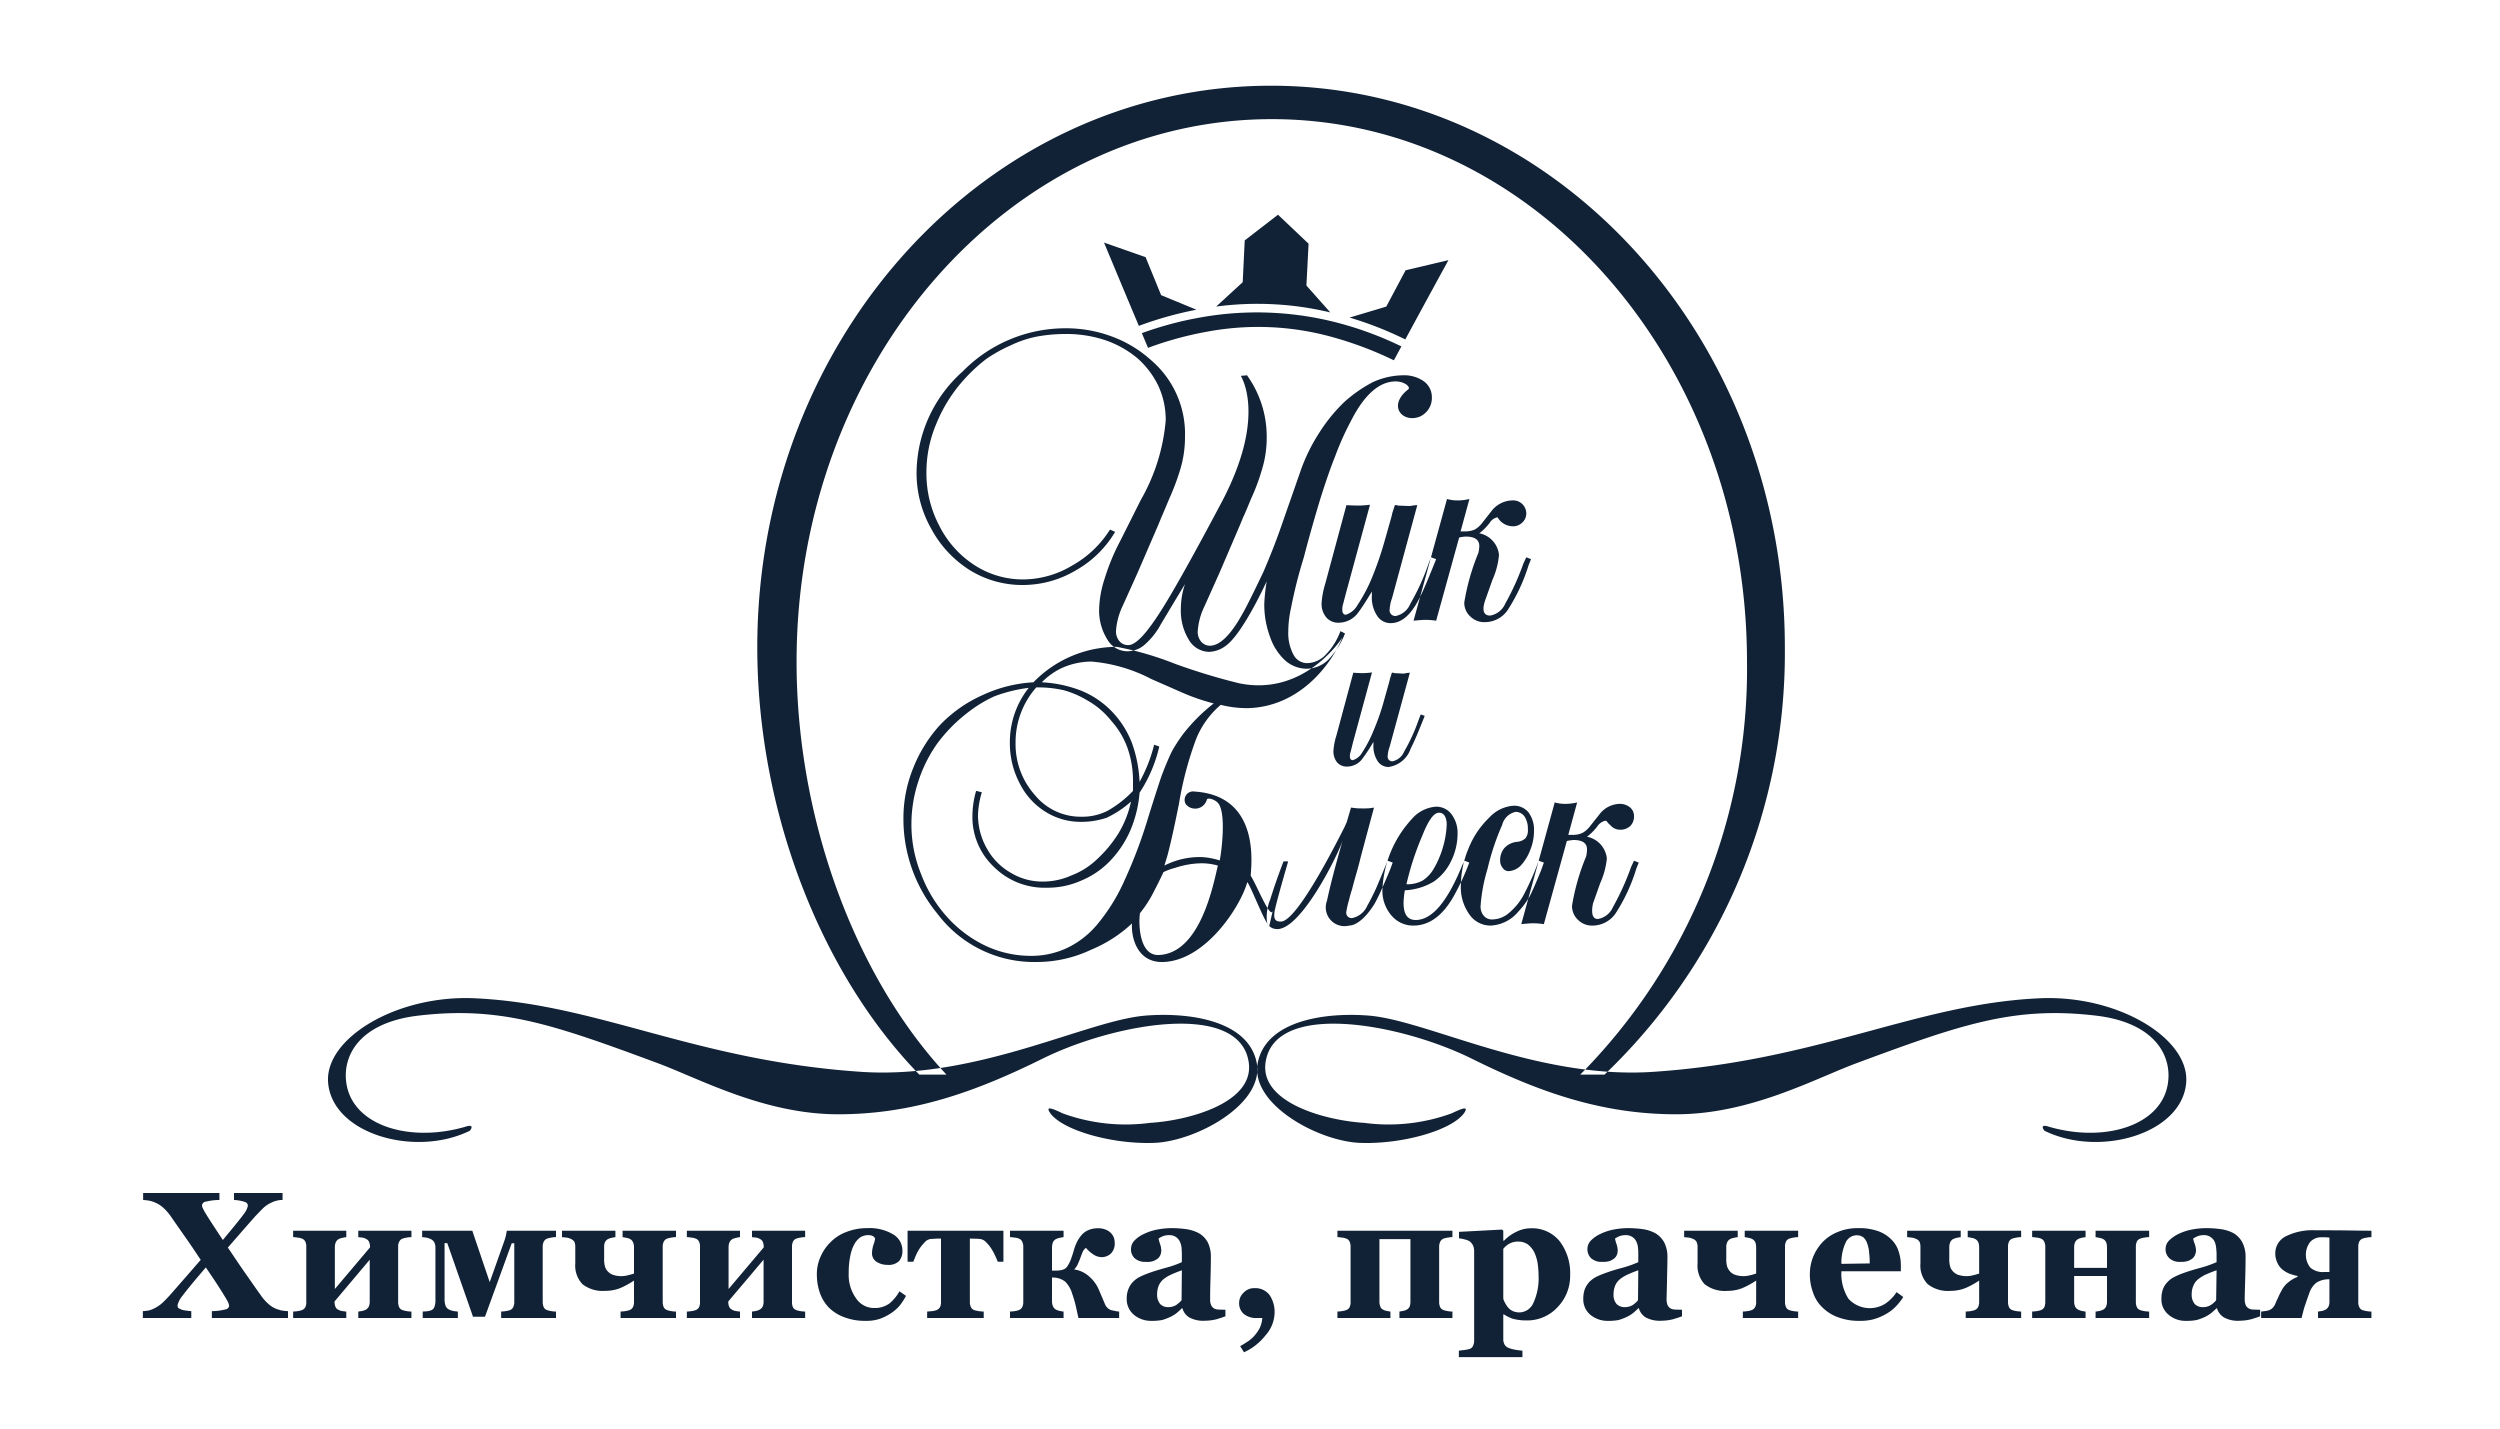 <svg id="brand6.svg" xmlns="http://www.w3.org/2000/svg" width="175" height="100" viewBox="0 0 175 100">
  <defs>
    <style>
      .cls-1 {
        fill: none;
      }

      .cls-2 {
        fill: #112236;
        fill-rule: evenodd;
      }
    </style>
  </defs>
  <rect id="Rectangle_2120_copy_3" data-name="Rectangle 2120 copy 3" class="cls-1" width="175" height="100"/>
  <path class="cls-2" d="M2094.16,1157.26h-5.33v-0.48a4.049,4.049,0,0,0,.99-0.13,0.291,0.291,0,0,0,.22-0.24,0.867,0.867,0,0,0-.08-0.26,4.367,4.367,0,0,0-.22-0.39c-0.15-.25-0.34-0.55-0.58-0.92s-0.49-.73-0.75-1.12c-0.86,1-1.4,1.66-1.64,1.99a1.617,1.617,0,0,0-.34.65,0.605,0.605,0,0,0,.02.15,0.266,0.266,0,0,0,.15.11,0.781,0.781,0,0,0,.3.1,4.684,4.684,0,0,0,.49.06v0.48H2084v-0.48a3.021,3.021,0,0,0,.42-0.05,1.629,1.629,0,0,0,.31-0.11,2.532,2.532,0,0,0,.64-0.42c0.18-.17.37-0.37,0.57-0.59,0.29-.33.61-0.7,0.97-1.11s0.74-.85,1.14-1.31c-0.38-.57-0.75-1.13-1.13-1.66-0.38-.55-0.7-1-0.96-1.38a3.551,3.551,0,0,0-.49-0.57,2,2,0,0,0-.61-0.4,1.9,1.9,0,0,0-.36-0.12,2.841,2.841,0,0,0-.48-0.06v-0.49h5.34V1149a3.749,3.749,0,0,0-.92.11,0.313,0.313,0,0,0-.3.25,0.487,0.487,0,0,0,.06.22,4.08,4.08,0,0,0,.23.42c0.1,0.16.25,0.4,0.46,0.72s0.44,0.68.71,1.08c0.77-.93,1.26-1.53,1.46-1.81a1.4,1.4,0,0,0,.29-0.58,0.275,0.275,0,0,0-.17-0.26,2.671,2.671,0,0,0-.8-0.15v-0.49h3.4V1149a1.383,1.383,0,0,0-.38.04,1.455,1.455,0,0,0-.35.12,2.092,2.092,0,0,0-.64.42c-0.17.17-.36,0.37-0.57,0.59q-0.45.51-.87,0.99t-1.02,1.17c0.5,0.74.92,1.37,1.28,1.88s0.68,0.98,1,1.42a3.028,3.028,0,0,0,.48.57,1.837,1.837,0,0,0,.6.41c0.1,0.04.22,0.07,0.34,0.11a2.977,2.977,0,0,0,.51.06v0.48Zm8.64,0h-3.72v-0.45c0.07-.01.16-0.02,0.26-0.04a0.938,0.938,0,0,0,.28-0.1,0.526,0.526,0,0,0,.2-0.22,0.867,0.867,0,0,0,.06-0.36v-2.91l-2.46,2.92v0.02a0.847,0.847,0,0,0,.06.35,0.372,0.372,0,0,0,.2.21,0.815,0.815,0,0,0,.25.09c0.11,0.02.2,0.03,0.31,0.04v0.45h-3.72v-0.45c0.1-.01.21-0.01,0.31-0.03a1.562,1.562,0,0,0,.27-0.06,0.455,0.455,0,0,0,.27-0.21,0.788,0.788,0,0,0,.07-0.37v-3.87a0.771,0.771,0,0,0-.07-0.36,0.429,0.429,0,0,0-.27-0.22,0.887,0.887,0,0,0-.3-0.06,1.265,1.265,0,0,0-.28-0.03v-0.45h3.72v0.45a2.325,2.325,0,0,0-.28.05,1.008,1.008,0,0,0-.26.09,0.488,0.488,0,0,0-.2.23,0.951,0.951,0,0,0-.06.35v2.91l2.46-2.91v-0.03a0.88,0.88,0,0,0-.06-0.35,0.451,0.451,0,0,0-.2-0.21,0.828,0.828,0,0,0-.29-0.1q-0.165-.015-0.27-0.03v-0.45h3.72v0.45a1.354,1.354,0,0,0-.31.03,1.675,1.675,0,0,0-.27.06,0.414,0.414,0,0,0-.26.2,0.713,0.713,0,0,0-.09.38v3.87a0.887,0.887,0,0,0,.08.38,0.409,0.409,0,0,0,.27.2,1.848,1.848,0,0,0,.26.06,2.175,2.175,0,0,0,.32.03v0.45Zm10.12,0h-3.84v-0.45c0.1-.01.2-0.01,0.3-0.03a1.7,1.7,0,0,0,.28-0.06,0.405,0.405,0,0,0,.26-0.21,0.81,0.81,0,0,0,.08-0.37v-4.11h-0.18l-1.87,5.14h-0.84l-1.8-5.15h-0.19v3.92a1.317,1.317,0,0,0,.08.49,0.488,0.488,0,0,0,.26.25,1.149,1.149,0,0,0,.28.09c0.1,0.02.21,0.03,0.31,0.04v0.45h-2.46v-0.45c0.1-.01.19-0.01,0.29-0.02a0.98,0.98,0,0,0,.27-0.06,0.382,0.382,0,0,0,.26-0.25,1.271,1.271,0,0,0,.07-0.49v-3.64a0.87,0.87,0,0,0-.08-0.39,0.582,0.582,0,0,0-.26-0.23,1.576,1.576,0,0,0-.31-0.1c-0.1-.01-0.2-0.02-0.28-0.03v-0.45h3.51l1.22,3.6,1-2.82a3.644,3.644,0,0,0,.14-0.47c0.03-.17.05-0.27,0.06-0.31h3.44v0.45a1.3,1.3,0,0,0-.31.03,1.675,1.675,0,0,0-.27.06,0.414,0.414,0,0,0-.26.2,0.713,0.713,0,0,0-.09.38v3.87a0.887,0.887,0,0,0,.08.38,0.409,0.409,0,0,0,.27.2,1.848,1.848,0,0,0,.26.06,2.175,2.175,0,0,0,.32.03v0.45Zm8.4,0h-3.88v-0.45c0.11-.01.21-0.01,0.32-0.03a1.807,1.807,0,0,0,.27-0.06,0.455,0.455,0,0,0,.27-0.21,0.781,0.781,0,0,0,.08-0.37v-1.5a5.986,5.986,0,0,1-.95.52,2.8,2.8,0,0,1-1.07.2,2.288,2.288,0,0,1-1.59-.47,1.9,1.9,0,0,1-.5-1.45v-1.15a0.9,0.9,0,0,0-.06-0.36,0.6,0.6,0,0,0-.28-0.22,1.048,1.048,0,0,0-.29-0.08l-0.3-.03v-0.45h3.74v0.45a2.158,2.158,0,0,0-.27.05,1.008,1.008,0,0,0-.26.09,0.512,0.512,0,0,0-.21.23,0.956,0.956,0,0,0-.05.35v0.75a2.009,2.009,0,0,0,.05.55,0.759,0.759,0,0,0,.21.38,0.85,0.85,0,0,0,.37.24,1.782,1.782,0,0,0,.59.09,1.848,1.848,0,0,0,.44-0.06c0.14-.03.29-0.08,0.43-0.12v-1.83a0.862,0.862,0,0,0-.06-0.34,0.467,0.467,0,0,0-.2-0.24,0.782,0.782,0,0,0-.27-0.09c-0.1-.02-0.2-0.04-0.27-0.05v-0.45h3.74v0.45a1.354,1.354,0,0,0-.31.03,1.675,1.675,0,0,0-.27.06,0.414,0.414,0,0,0-.26.2,0.713,0.713,0,0,0-.09.38v3.87a0.887,0.887,0,0,0,.08.38,0.435,0.435,0,0,0,.27.2,1.848,1.848,0,0,0,.26.06,2.175,2.175,0,0,0,.32.03v0.45Zm9.04,0h-3.72v-0.45c0.07-.01.16-0.02,0.26-0.04a0.849,0.849,0,0,0,.28-0.1,0.492,0.492,0,0,0,.21-0.22,0.867,0.867,0,0,0,.06-0.36v-2.91l-2.47,2.92v0.02a0.847,0.847,0,0,0,.06.35,0.429,0.429,0,0,0,.21.21,0.657,0.657,0,0,0,.25.09c0.1,0.02.2,0.03,0.3,0.04v0.45h-3.72v-0.45a2.962,2.962,0,0,0,.31-0.03,1.373,1.373,0,0,0,.27-0.06,0.455,0.455,0,0,0,.27-0.21,0.788,0.788,0,0,0,.07-0.37v-3.87a0.771,0.771,0,0,0-.07-0.36,0.4,0.4,0,0,0-.27-0.22,0.887,0.887,0,0,0-.3-0.06,1.2,1.2,0,0,0-.28-0.03v-0.45h3.72v0.45a1.863,1.863,0,0,0-.27.05,1.069,1.069,0,0,0-.27.09,0.55,0.55,0,0,0-.2.23,0.951,0.951,0,0,0-.06.35v2.91l2.46-2.91v-0.03a0.88,0.88,0,0,0-.06-0.35,0.408,0.408,0,0,0-.2-0.21,0.774,0.774,0,0,0-.28-0.1c-0.11-.01-0.2-0.02-0.28-0.03v-0.45h3.72v0.45a1.354,1.354,0,0,0-.31.03,1.675,1.675,0,0,0-.27.06,0.442,0.442,0,0,0-.26.2,0.825,0.825,0,0,0-.08.38v3.87a0.89,0.89,0,0,0,.07.38,0.464,0.464,0,0,0,.27.2,1.848,1.848,0,0,0,.26.06,2.327,2.327,0,0,0,.32.03v0.45Zm4.25,0.2a4.066,4.066,0,0,1-1.5-.25,2.98,2.98,0,0,1-1.09-.68,2.864,2.864,0,0,1-.63-1.03,3.955,3.955,0,0,1-.21-1.31,2.879,2.879,0,0,1,.26-1.22,3.184,3.184,0,0,1,.69-1.01,3.048,3.048,0,0,1,1.11-.72,3.938,3.938,0,0,1,1.48-.27,3.2,3.2,0,0,1,1.79.43,1.307,1.307,0,0,1,.66,1.15,1.091,1.091,0,0,1-.23.72,1.04,1.04,0,0,1-.81.27,1.379,1.379,0,0,1-.78-0.22,0.7,0.7,0,0,1-.31-0.58,2.1,2.1,0,0,1,.1-0.6,2.178,2.178,0,0,0,.12-0.45,0.4,0.4,0,0,0-.17-0.17,0.691,0.691,0,0,0-.33-0.06,1.063,1.063,0,0,0-.5.13,1.379,1.379,0,0,0-.43.46,2.666,2.666,0,0,0-.3.82,5.634,5.634,0,0,0-.12,1.25,2.8,2.8,0,0,0,.52,1.77,1.5,1.5,0,0,0,1.23.67,1.742,1.742,0,0,0,1.09-.31,2.839,2.839,0,0,0,.71-0.86l0.46,0.32a4.1,4.1,0,0,1-.45.69,2.856,2.856,0,0,1-.64.55,3.5,3.5,0,0,1-.78.38A2.966,2.966,0,0,1,2134.61,1157.46Zm9.63-4.14h-0.4a3.611,3.611,0,0,0-.17-0.4,3.816,3.816,0,0,0-.28-0.52,2.56,2.56,0,0,0-.36-0.44,0.685,0.685,0,0,0-.42-0.23c-0.11-.01-0.22-0.02-0.33-0.02s-0.24-.01-0.39-0.01v4.44a0.81,0.81,0,0,0,.08.37,0.427,0.427,0,0,0,.26.21c0.1,0.02.2,0.05,0.29,0.06a2.677,2.677,0,0,0,.34.03v0.45h-3.96v-0.45c0.1-.01.22-0.02,0.34-0.03s0.21-.04.29-0.06a0.5,0.5,0,0,0,.27-0.22,0.745,0.745,0,0,0,.07-0.36v-4.44c-0.18,0-.32,0-0.41.01s-0.2.01-.32,0.02a0.665,0.665,0,0,0-.41.23,3.131,3.131,0,0,0-.36.44,3.391,3.391,0,0,0-.28.53c-0.07.18-.13,0.31-0.16,0.39h-0.4v-2.17h6.71v2.17Zm8.1,3.94h-2.85c-0.08-.35-0.14-0.65-0.2-0.9s-0.14-.52-0.24-0.81a1.978,1.978,0,0,0-.48-0.83,1.392,1.392,0,0,0-.93-0.29v1.66a0.869,0.869,0,0,0,.07.35,0.5,0.5,0,0,0,.2.23,2.067,2.067,0,0,0,.24.09c0.1,0.02.2,0.04,0.3,0.05v0.45h-3.75v-0.45c0.11-.01.21-0.01,0.32-0.03a1.434,1.434,0,0,0,.26-0.06,0.455,0.455,0,0,0,.27-0.21,0.781,0.781,0,0,0,.08-0.37v-3.87a0.767,0.767,0,0,0-.08-0.36,0.4,0.4,0,0,0-.27-0.22,0.792,0.792,0,0,0-.29-0.06,1.358,1.358,0,0,0-.29-0.03v-0.45h3.75v0.45a2.325,2.325,0,0,0-.28.05,1.008,1.008,0,0,0-.26.09,0.512,0.512,0,0,0-.21.23,1.217,1.217,0,0,0-.06.35v1.62h0.29a1.374,1.374,0,0,0,.49-0.07,0.551,0.551,0,0,0,.3-0.24,2.331,2.331,0,0,0,.27-0.55c0.06-.18.12-0.35,0.17-0.53a3.348,3.348,0,0,1,.19-0.53,2.32,2.32,0,0,1,.33-0.53,1.309,1.309,0,0,1,.5-0.38,1.618,1.618,0,0,1,.68-0.13,1.258,1.258,0,0,1,.55.1,0.985,0.985,0,0,1,.56.55,1.242,1.242,0,0,1,.06.37,0.983,0.983,0,0,1-.27.75,0.934,0.934,0,0,1-.64.25,1.052,1.052,0,0,1-.6-0.2,2.171,2.171,0,0,1-.5-0.45,0.646,0.646,0,0,0-.23.28c-0.05.13-.11,0.26-0.16,0.41s-0.12.3-.18,0.44a1.225,1.225,0,0,1-.26.38,1.989,1.989,0,0,1,1.07.51,2.5,2.5,0,0,1,.67.94c0.07,0.16.15,0.34,0.22,0.51s0.14,0.33.19,0.45a0.768,0.768,0,0,0,.28.36,0.614,0.614,0,0,0,.26.1c0.05,0.01.13,0.03,0.24,0.05a1.222,1.222,0,0,0,.22.03v0.45Zm7.44-.12q-0.27.1-.63,0.21a3.35,3.35,0,0,1-.79.1,2.042,2.042,0,0,1-1.11-.23,1.084,1.084,0,0,1-.48-0.64h-0.04a4.184,4.184,0,0,1-.4.36,2.218,2.218,0,0,1-.42.25,3.516,3.516,0,0,1-.56.21,3.639,3.639,0,0,1-.75.06,1.864,1.864,0,0,1-1.22-.42,1.416,1.416,0,0,1-.51-1.12,1.776,1.776,0,0,1,.12-0.69,1.568,1.568,0,0,1,.31-0.49,1.756,1.756,0,0,1,.43-0.33,5.458,5.458,0,0,1,.54-0.24c0.36-.14.81-0.28,1.32-0.42a6.977,6.977,0,0,0,1.14-.4v-0.59c0-.1-0.01-0.23-0.02-0.41a1.418,1.418,0,0,0-.11-0.42,0.858,0.858,0,0,0-.27-0.33,0.793,0.793,0,0,0-.49-0.14,1.169,1.169,0,0,0-.45.08,1.5,1.5,0,0,0-.29.16,2.682,2.682,0,0,0,.1.37,1.456,1.456,0,0,1,.09.49,1.054,1.054,0,0,1-.05.26,0.769,0.769,0,0,1-.16.25,1.135,1.135,0,0,1-.86.26,1.1,1.1,0,0,1-.79-0.25,0.838,0.838,0,0,1-.26-0.65,0.858,0.858,0,0,1,.27-0.62,2.187,2.187,0,0,1,.67-0.45,3.719,3.719,0,0,1,.89-0.29,5.478,5.478,0,0,1,.94-0.1,7.307,7.307,0,0,1,1.09.07,2.644,2.644,0,0,1,.9.29,1.608,1.608,0,0,1,.61.63,2.211,2.211,0,0,1,.22,1.07q0,0.69-.03,1.65c-0.02.64-.02,1.06-0.02,1.26a0.937,0.937,0,0,0,.08.44,0.53,0.53,0,0,0,.25.24,0.913,0.913,0,0,0,.33.05c0.15,0.01.29,0.01,0.41,0.01v0.46Zm-3.05-3.22c-0.23.08-.45,0.17-0.68,0.27a2.591,2.591,0,0,0-.56.32,1.2,1.2,0,0,0-.36.44,1.538,1.538,0,0,0-.13.63,1,1,0,0,0,.22.71,0.764,0.764,0,0,0,.54.21,1.056,1.056,0,0,0,.56-0.14,2.069,2.069,0,0,0,.39-0.34Zm6.49,3.02a2.453,2.453,0,0,1-.63,1.53,4.039,4.039,0,0,1-1.51,1.19l-0.27-.43c0.2-.11.39-0.23,0.57-0.35a2.224,2.224,0,0,0,.48-0.44,2.447,2.447,0,0,0,.34-0.52,2,2,0,0,0,.16-0.66h-0.35a1.372,1.372,0,0,1-.94-0.28,0.977,0.977,0,0,1-.33-0.78,0.964,0.964,0,0,1,.31-0.71,1,1,0,0,1,.76-0.32,1.251,1.251,0,0,1,1.05.47A2.092,2.092,0,0,1,2163.22,1156.94Zm12.45,0.32h-3.71v-0.45c0.07-.01.16-0.03,0.27-0.05a0.728,0.728,0,0,0,.25-0.09,0.468,0.468,0,0,0,.2-0.22,1.107,1.107,0,0,0,.05-0.36v-4.35h-2.17v4.35a0.933,0.933,0,0,0,.06.36,0.345,0.345,0,0,0,.19.22,0.751,0.751,0,0,0,.24.09,2.325,2.325,0,0,0,.28.05v0.45h-3.71v-0.45c0.1-.01.21-0.01,0.31-0.03a1.807,1.807,0,0,0,.27-0.06,0.455,0.455,0,0,0,.27-0.21,0.788,0.788,0,0,0,.07-0.37v-3.87a0.771,0.771,0,0,0-.07-0.36,0.4,0.4,0,0,0-.27-0.22,0.887,0.887,0,0,0-.3-0.06,1.265,1.265,0,0,0-.28-0.03v-0.45h8.05v0.45a1.206,1.206,0,0,0-.3.03,1.567,1.567,0,0,0-.28.06,0.442,0.442,0,0,0-.26.2,0.819,0.819,0,0,0-.09.38v3.87a0.887,0.887,0,0,0,.08.38,0.464,0.464,0,0,0,.27.2,1.848,1.848,0,0,0,.26.06,2.175,2.175,0,0,0,.32.03v0.45Zm8.24-3a3.127,3.127,0,0,1-.87,2.23,2.88,2.88,0,0,1-2.19.94,3.464,3.464,0,0,1-.96-0.12,2.665,2.665,0,0,1-.61-0.3h-0.05v1.74a0.779,0.779,0,0,0,.09.37,0.544,0.544,0,0,0,.27.23,2.324,2.324,0,0,0,.47.13c0.2,0.04.38,0.05,0.51,0.07V1160h-4.45v-0.45c0.1-.02.23-0.03,0.39-0.05s0.27-.05.35-0.07a0.392,0.392,0,0,0,.26-0.24,0.843,0.843,0,0,0,.07-0.37v-6.3a0.952,0.952,0,0,0-.09-0.36,0.877,0.877,0,0,0-.24-0.28,1.363,1.363,0,0,0-.33-0.12,2.832,2.832,0,0,0-.4-0.08v-0.45l3.01-.16,0.09,0.08v0.69l0.05,0.01a2.915,2.915,0,0,1,.9-0.64,2.2,2.2,0,0,1,.98-0.23,2.469,2.469,0,0,1,2.01.9A3.679,3.679,0,0,1,2183.91,1154.26Zm-2.21.03a6.3,6.3,0,0,0-.07-0.89,2.941,2.941,0,0,0-.24-0.76,1.623,1.623,0,0,0-.44-0.53,1.181,1.181,0,0,0-.67-0.2,1.274,1.274,0,0,0-.63.15,1.438,1.438,0,0,0-.42.36v3.49a1.351,1.351,0,0,0,.14.32,1.66,1.66,0,0,0,.21.31,0.943,0.943,0,0,0,.35.25,1.176,1.176,0,0,0,.43.08,1.1,1.1,0,0,0,.97-0.65A4.126,4.126,0,0,0,2181.7,1154.29Zm10.04,2.85c-0.18.07-.4,0.14-0.64,0.21a3.333,3.333,0,0,1-.78.1,2.081,2.081,0,0,1-1.12-.23,1.124,1.124,0,0,1-.48-0.64h-0.04a4.184,4.184,0,0,1-.4.36,2.218,2.218,0,0,1-.42.25,3.82,3.82,0,0,1-.55.21,3.639,3.639,0,0,1-.75.06,1.872,1.872,0,0,1-1.23-.42,1.408,1.408,0,0,1-.5-1.12,2,2,0,0,1,.11-0.69,1.773,1.773,0,0,1,.31-0.49,1.968,1.968,0,0,1,.43-0.33,5.458,5.458,0,0,1,.54-0.24,13.377,13.377,0,0,1,1.33-.42,7.548,7.548,0,0,0,1.13-.4v-0.59a3.42,3.42,0,0,0-.02-0.41,1.168,1.168,0,0,0-.11-0.42,0.71,0.71,0,0,0-.27-0.33,0.793,0.793,0,0,0-.49-0.14,1.246,1.246,0,0,0-.45.08,1.884,1.884,0,0,0-.29.16,2.682,2.682,0,0,0,.1.37,1.456,1.456,0,0,1,.09.49,1.054,1.054,0,0,1-.05.26,0.652,0.652,0,0,1-.17.25,1.23,1.23,0,0,1-.31.19,1.5,1.5,0,0,1-.54.07,1.1,1.1,0,0,1-.79-0.25,0.874,0.874,0,0,1-.26-0.65,0.858,0.858,0,0,1,.27-0.62,2.315,2.315,0,0,1,.67-0.45,3.719,3.719,0,0,1,.89-0.29,5.478,5.478,0,0,1,.94-0.1,7.539,7.539,0,0,1,1.1.07,2.59,2.59,0,0,1,.89.29,1.679,1.679,0,0,1,.61.63,2.205,2.205,0,0,1,.23,1.07c0,0.46-.02,1.01-0.03,1.65s-0.03,1.06-.03,1.26a1.081,1.081,0,0,0,.08.44,0.553,0.553,0,0,0,.26.24,0.875,0.875,0,0,0,.33.05c0.15,0.01.28,0.01,0.41,0.01v0.46Zm-3.06-3.22c-0.23.08-.46,0.17-0.68,0.27a2.591,2.591,0,0,0-.56.32,1.2,1.2,0,0,0-.36.44,1.538,1.538,0,0,0-.13.63,0.96,0.96,0,0,0,.22.71,0.764,0.764,0,0,0,.54.21,1.093,1.093,0,0,0,.57-0.14,1.749,1.749,0,0,0,.38-0.34Zm11.19,3.34H2196v-0.45c0.09-.01.2-0.01,0.31-0.03a1.373,1.373,0,0,0,.27-0.06,0.455,0.455,0,0,0,.27-0.21,0.678,0.678,0,0,0,.08-0.37v-1.5a5.986,5.986,0,0,1-.95.52,2.743,2.743,0,0,1-1.06.2,2.282,2.282,0,0,1-1.6-.47,1.9,1.9,0,0,1-.49-1.45v-1.15a0.884,0.884,0,0,0-.07-0.36,0.509,0.509,0,0,0-.28-0.22,1.048,1.048,0,0,0-.29-0.08l-0.3-.03v-0.45h3.75v0.45a1.863,1.863,0,0,0-.27.05,0.953,0.953,0,0,0-.27.09,0.488,0.488,0,0,0-.2.23,0.782,0.782,0,0,0-.06.35v0.75a2.009,2.009,0,0,0,.05.55,0.95,0.95,0,0,0,.21.38,0.85,0.85,0,0,0,.37.24,1.877,1.877,0,0,0,.59.09,1.784,1.784,0,0,0,.44-0.06c0.15-.03.29-0.08,0.43-0.12v-1.83a1.109,1.109,0,0,0-.05-0.34,0.487,0.487,0,0,0-.21-0.24,0.782,0.782,0,0,0-.27-0.09c-0.1-.02-0.19-0.04-0.27-0.05v-0.45h3.74v0.45a1.262,1.262,0,0,0-.3.03,1.567,1.567,0,0,0-.28.06,0.442,0.442,0,0,0-.26.2,0.825,0.825,0,0,0-.08.38v3.87a0.887,0.887,0,0,0,.08.38,0.414,0.414,0,0,0,.26.2,1.675,1.675,0,0,0,.27.06,2.017,2.017,0,0,0,.31.03v0.45Zm7.36-1.47a4.079,4.079,0,0,1-.52.66,2.951,2.951,0,0,1-.69.53,3.8,3.8,0,0,1-.84.36,3.525,3.525,0,0,1-.97.12,4.167,4.167,0,0,1-1.57-.26,2.97,2.97,0,0,1-1.09-.7,2.5,2.5,0,0,1-.64-1.03,3.566,3.566,0,0,1-.22-1.29,3.243,3.243,0,0,1,.23-1.2,3.362,3.362,0,0,1,.66-1.03,2.993,2.993,0,0,1,1.06-.71,3.56,3.56,0,0,1,1.42-.27,3.992,3.992,0,0,1,1.41.21,2.456,2.456,0,0,1,.92.58,1.932,1.932,0,0,1,.51.83,3,3,0,0,1,.16,1v0.4h-4.16a3.235,3.235,0,0,0,.49,1.92,2.026,2.026,0,0,0,2.59.34,2.837,2.837,0,0,0,.78-0.8Zm-2.35-2.35a6.51,6.51,0,0,0-.04-0.75,2.309,2.309,0,0,0-.13-0.63,0.994,0.994,0,0,0-.28-0.45,0.784,0.784,0,0,0-.46-0.14,0.854,0.854,0,0,0-.76.48,3.3,3.3,0,0,0-.31,1.52Zm10.6,3.82h-3.88v-0.45c0.11-.01.21-0.01,0.32-0.03a1.562,1.562,0,0,0,.27-0.06,0.455,0.455,0,0,0,.27-0.21,0.781,0.781,0,0,0,.08-0.37v-1.5a5.581,5.581,0,0,1-.95.52,2.78,2.78,0,0,1-1.06.2,2.271,2.271,0,0,1-1.59-.47,1.866,1.866,0,0,1-.51-1.45v-1.15a0.9,0.9,0,0,0-.06-0.36,0.509,0.509,0,0,0-.28-0.22,0.961,0.961,0,0,0-.29-0.08l-0.3-.03v-0.45h3.75v0.45a2.325,2.325,0,0,0-.28.05,1.154,1.154,0,0,0-.26.09,0.488,0.488,0,0,0-.2.23,0.951,0.951,0,0,0-.06.35v0.75a2.009,2.009,0,0,0,.05.55,0.843,0.843,0,0,0,.21.38,0.913,0.913,0,0,0,.37.24,1.877,1.877,0,0,0,.59.09,1.784,1.784,0,0,0,.44-0.06,4.426,4.426,0,0,0,.43-0.12v-1.83a1.109,1.109,0,0,0-.05-0.34,0.487,0.487,0,0,0-.21-0.24,0.782,0.782,0,0,0-.27-0.09c-0.1-.02-0.19-0.04-0.27-0.05v-0.45h3.74v0.45a1.416,1.416,0,0,0-.31.03,2.321,2.321,0,0,0-.27.06,0.442,0.442,0,0,0-.26.2,0.825,0.825,0,0,0-.08.38v3.87a0.887,0.887,0,0,0,.08.38,0.414,0.414,0,0,0,.26.2,1.945,1.945,0,0,0,.27.06,2.162,2.162,0,0,0,.31.03v0.45Zm8.96,0h-3.75v-0.45c0.07-.01.16-0.02,0.26-0.04a0.938,0.938,0,0,0,.28-0.1,0.468,0.468,0,0,0,.2-0.22,0.867,0.867,0,0,0,.06-0.36v-1.77h-2.3v1.77a0.88,0.88,0,0,0,.06.35,0.467,0.467,0,0,0,.21.23,1.543,1.543,0,0,0,.24.09,2.931,2.931,0,0,0,.29.05v0.45h-3.74v-0.45c0.1-.01.2-0.01,0.31-0.03a1.807,1.807,0,0,0,.27-0.06,0.455,0.455,0,0,0,.27-0.21,0.937,0.937,0,0,0,.07-0.37v-3.87a0.767,0.767,0,0,0-.08-0.36,0.41,0.41,0,0,0-.26-0.22,0.887,0.887,0,0,0-.3-0.06,1.265,1.265,0,0,0-.28-0.03v-0.45h3.74v0.45a2.325,2.325,0,0,0-.28.05,0.838,0.838,0,0,0-.25.09,0.512,0.512,0,0,0-.21.23,0.951,0.951,0,0,0-.06.35v1.43h2.3v-1.43a1.109,1.109,0,0,0-.05-0.34,0.487,0.487,0,0,0-.21-0.24,0.782,0.782,0,0,0-.27-0.09c-0.1-.02-0.19-0.04-0.27-0.05v-0.45h3.75v0.45a1.3,1.3,0,0,0-.31.03,1.47,1.47,0,0,0-.27.06,0.435,0.435,0,0,0-.27.2,0.825,0.825,0,0,0-.08.38v3.87a0.887,0.887,0,0,0,.08.38,0.409,0.409,0,0,0,.27.2,1.378,1.378,0,0,0,.26.06,2.038,2.038,0,0,0,.32.03v0.45Zm7.77-.12c-0.19.07-.4,0.14-0.64,0.21a3.333,3.333,0,0,1-.78.1,2,2,0,0,1-1.11-.23,1.1,1.1,0,0,1-.49-0.64h-0.03c-0.15.14-.28,0.26-0.41,0.36a2.5,2.5,0,0,1-.41.25,4.016,4.016,0,0,1-.57.21,3.467,3.467,0,0,1-.74.06,1.827,1.827,0,0,1-1.22-.42,1.386,1.386,0,0,1-.51-1.12,2,2,0,0,1,.11-0.69,1.434,1.434,0,0,1,.32-0.49,1.586,1.586,0,0,1,.43-0.33,5.251,5.251,0,0,1,.53-0.24c0.37-.14.81-0.28,1.33-0.42a7.762,7.762,0,0,0,1.14-.4v-0.59a3.908,3.908,0,0,0-.03-0.41,1.439,1.439,0,0,0-.1-0.42,0.8,0.8,0,0,0-.28-0.33,0.782,0.782,0,0,0-.48-0.14,1.169,1.169,0,0,0-.45.08,2.038,2.038,0,0,0-.3.16,1.92,1.92,0,0,0,.11.37,1.456,1.456,0,0,1,.09.49,0.783,0.783,0,0,1-.06.26,0.635,0.635,0,0,1-.16.25,1.289,1.289,0,0,1-.32.19,1.461,1.461,0,0,1-.54.07,1.061,1.061,0,0,1-.78-0.25,0.845,0.845,0,0,1-.27-0.65,0.858,0.858,0,0,1,.27-0.62,2.46,2.46,0,0,1,.67-0.45,3.719,3.719,0,0,1,.89-0.29,5.478,5.478,0,0,1,.94-0.1,7.539,7.539,0,0,1,1.1.07,2.644,2.644,0,0,1,.9.29,1.655,1.655,0,0,1,.6.63,2.205,2.205,0,0,1,.23,1.07q0,0.69-.03,1.65t-0.03,1.26a1.081,1.081,0,0,0,.08.44,0.553,0.553,0,0,0,.26.24,0.875,0.875,0,0,0,.33.05c0.15,0.01.28,0.01,0.41,0.01v0.46Zm-3.05-3.22c-0.24.08-.46,0.17-0.69,0.27a2.5,2.5,0,0,0-.55.32,1.034,1.034,0,0,0-.36.44,1.392,1.392,0,0,0-.14.63,1,1,0,0,0,.22.71,0.764,0.764,0,0,0,.54.21,1.031,1.031,0,0,0,.56-0.14,1.592,1.592,0,0,0,.39-0.34Zm10.84,3.34h-3.74v-0.45c0.07-.01.15-0.02,0.26-0.04a0.938,0.938,0,0,0,.28-0.1,0.526,0.526,0,0,0,.2-0.22,0.867,0.867,0,0,0,.06-0.36v-1.54a1.622,1.622,0,0,0-.9.23,1.547,1.547,0,0,0-.52.77c-0.12.32-.21,0.6-0.29,0.83s-0.15.52-.24,0.88h-2.83v-0.45c0.06-.01.14-0.01,0.24-0.03a1.637,1.637,0,0,0,.27-0.05,0.727,0.727,0,0,0,.23-0.12,0.88,0.88,0,0,0,.25-0.34c0.07-.17.14-0.32,0.2-0.44a3.947,3.947,0,0,1,.23-0.47,1.7,1.7,0,0,1,.51-0.62,2.245,2.245,0,0,1,.62-0.36v-0.06a3.983,3.983,0,0,1-.59-0.17,2.01,2.01,0,0,1-.49-0.3,1.267,1.267,0,0,1-.34-0.47,1.436,1.436,0,0,1-.14-0.64,1.321,1.321,0,0,1,.74-1.2,4.184,4.184,0,0,1,2.07-.42c0.79,0,1.52,0,2.19.01s1.24,0.02,1.73.02v0.45a1.206,1.206,0,0,0-.3.03,1.567,1.567,0,0,0-.28.06,0.442,0.442,0,0,0-.26.2,0.825,0.825,0,0,0-.08.38v3.87a0.761,0.761,0,0,0,.08.38,0.389,0.389,0,0,0,.26.2,1.848,1.848,0,0,0,.26.06,2.175,2.175,0,0,0,.32.03v0.45Zm-2.94-3.22v-2.41c-0.14-.01-0.25-0.02-0.33-0.02h-0.24a1.025,1.025,0,0,0-.77.32,1.461,1.461,0,0,0,0,1.8,1.336,1.336,0,0,0,.99.31h0.35Zm-38.12-43.72a40.813,40.813,0,0,1-12.62,29.9h-47.97c-6.98-7.17-11.34-18.61-11.34-29.9,0-21.72,16.1-39.32,35.96-39.32S2198.94,1088.6,2198.94,1110.32Zm-2.65,1.01a40.316,40.316,0,0,1-11.67,28.89h-44.37c-6.45-6.93-10.49-17.98-10.49-28.89,0-20.98,14.9-37.99,33.27-37.99S2196.29,1090.35,2196.29,1111.33Zm-19.78,31.55c-0.82,1.23-4.36,2.24-7.33,2.12-2.91-.12-7.74-2.73-7.13-5.64s4.65-3.51,7.74-3.27c4.11,0.32,11.74,4.48,19.91,3.94,11.67-.78,18.4-4.75,27.05-5.15,5.49-.26,10.57,2.82,10.28,5.94-0.33,3.58-6.11,5.21-9.92,3.33-0.24-.3-0.1-0.41.24-0.3,3.84,1.15,7.83.02,8.38-2.88,0.38-2.02-.86-4.4-5.05-4.88-5.68-.66-9.33.59-16.69,3.32-2.9,1.07-7.45,3.59-12.66,3.59s-9.57-1.55-14.28-3.88c-5.02-2.49-13.82-4.09-14.46.24-0.42,2.85,4.24,4.08,6.9,4.24a12.886,12.886,0,0,0,6.11-.66c0.54-.25,1.27-0.61.91-0.06h0Zm-29.02,0c0.82,1.23,4.36,2.24,7.33,2.12,2.91-.12,7.74-2.73,7.14-5.64s-4.66-3.51-7.75-3.27c-4.11.32-11.74,4.48-19.91,3.94-11.67-.78-18.4-4.75-27.05-5.15-5.49-.26-10.57,2.82-10.28,5.94,0.33,3.58,6.11,5.21,9.92,3.33,0.24-.3.1-0.41-0.24-0.3-3.84,1.15-7.83.02-8.38-2.88-0.38-2.02.86-4.4,5.05-4.88,5.68-.66,9.33.59,16.69,3.32,2.9,1.07,7.46,3.59,12.66,3.59s9.57-1.55,14.28-3.88c5.02-2.49,13.82-4.09,14.46.24,0.42,2.85-4.24,4.08-6.9,4.24a12.886,12.886,0,0,1-6.11-.66c-0.54-.25-1.27-0.61-0.91-0.06h0Zm6.23-55.07c-0.82-1.94-1.63-3.89-2.44-5.83l2.91,1.02,1.08,2.64,0.01,0.02,0.02,0.01,2.45,1.01a25.606,25.606,0,0,0-4.03,1.13h0Zm18.65,0.95q1.5-2.775,3.02-5.55l-3,.71-1.34,2.52-0.02.03h-0.02l-2.54.76a24.788,24.788,0,0,1,3.9,1.53h0Zm-4.84-.09a25.378,25.378,0,0,1,4.04,1.55c0.18-.32.35-0.65,0.53-0.97a24.141,24.141,0,0,0-3.97-1.52,22.352,22.352,0,0,0-10.09-.51,24.317,24.317,0,0,0-4.11,1.1c0.14,0.34.29,0.68,0.43,1.03a24.31,24.31,0,0,1,4.18-1.14,19.391,19.391,0,0,1,8.99.46h0Zm-0.41-1.8-1.66-1.87-0.01-.02v-0.02l0.15-2.9-2.14-2.03-2.33,1.8-0.14,2.9v0.02l-0.02.02-1.84,1.69a21.927,21.927,0,0,1,7.99.41h0Zm-4.68,18.16c0.52-1.21.97-2.37,1.35-3.49l1.24-3.55a12.545,12.545,0,0,1,1.32-2.7,11.6,11.6,0,0,1,1.74-2.14,9.535,9.535,0,0,1,2.03-1.41,5.238,5.238,0,0,1,2.11-.47,2.4,2.4,0,0,1,1.41.4,1.368,1.368,0,0,1,.59,1.1,1.435,1.435,0,0,1-.86,1.4c-1.21.46-2.26-.77-0.8-1.91,0.21-.16-0.25-0.56-0.87-0.56-1.16,0-2.21.94-3.15,2.8a19.6,19.6,0,0,0-1.09,2.44c-0.28.69-.62,1.66-1.01,2.89-0.42,1.38-.82,2.79-1.19,4.21a33.1,33.1,0,0,0-.89,3.53,7.584,7.584,0,0,0-.19,1.64,3.173,3.173,0,0,0,.36,1.61,1.082,1.082,0,0,0,.95.6,1.838,1.838,0,0,0,1.28-.56,4.712,4.712,0,0,0,1.06-1.68l0.32,0.16a5.4,5.4,0,0,1-1.21,1.88,2.174,2.174,0,0,1-1.48.59,2.285,2.285,0,0,1-1.51-.59,3.976,3.976,0,0,1-1.05-1.65,6.439,6.439,0,0,1-.4-2.33,13.007,13.007,0,0,1,.17-1.55s-1.66,3.65-2.86,4.51a2.039,2.039,0,0,1-1.18.43,1.673,1.673,0,0,1-1.42-.86,3.869,3.869,0,0,1-.55-2.14,5.381,5.381,0,0,1,.29-1.74c-0.79,1.29-1.27,2.11-1.68,2.79a5.136,5.136,0,0,1-1.18,1.48,1.868,1.868,0,0,1-1.18.43,1.634,1.634,0,0,1-1.41-.85,3.789,3.789,0,0,1-.56-2.14,7.38,7.38,0,0,1,.39-2.11,14.958,14.958,0,0,1,1.09-2.63l1.44-2.87a13.5,13.5,0,0,0,1.74-5.56,5.671,5.671,0,0,0-.52-2.43,6.124,6.124,0,0,0-1.48-1.94,7.063,7.063,0,0,0-2.24-1.25,8.592,8.592,0,0,0-2.79-.43,11.043,11.043,0,0,0-2.04.19,7.673,7.673,0,0,0-1.77.6,10.4,10.4,0,0,0-1.71.95,11.422,11.422,0,0,0-1.54,1.42,10.5,10.5,0,0,0-1.97,3.13,8.674,8.674,0,0,0-.69,3.42,7.853,7.853,0,0,0,.92,3.75,7.051,7.051,0,0,0,2.46,2.73,6.2,6.2,0,0,0,3.35.99,6.71,6.71,0,0,0,3.45-.96,7.358,7.358,0,0,0,2.67-2.53l0.36,0.16a7.454,7.454,0,0,1-2.76,2.7,7.261,7.261,0,0,1-3.72,1.02,6.969,6.969,0,0,1-3.71-1.05,7.74,7.74,0,0,1-2.69-2.9,7.883,7.883,0,0,1-1.02-3.95,9.577,9.577,0,0,1,3.22-7.04,10.06,10.06,0,0,1,7.16-3.03,9.162,9.162,0,0,1,3.25.56,8.417,8.417,0,0,1,2.76,1.65,6.786,6.786,0,0,1,2.4,5.39,7.823,7.823,0,0,1-.36,2.37,16.49,16.49,0,0,1-.72,1.91c-0.27.64-.45,1.08-0.56,1.32l-0.23.56-1.42,3.29-1.08,2.4a4.764,4.764,0,0,0-.46,1.75,1.044,1.044,0,0,0,.23.69,0.794,0.794,0,0,0,.62.29c0.68,0,1.7-1.28,3.32-4.11,1.33-2.3,3.29-6.02,3.29-6.02,3.01-5.78,1.39-8.5,1.28-8.72l0.43-.04a7.356,7.356,0,0,1,1.38,4.35,7.623,7.623,0,0,1-.37,2.37,13.813,13.813,0,0,1-.72,1.91c-0.26.63-.44,1.07-0.56,1.31l-0.23.56-1.41,3.29-1.08,2.41a4.677,4.677,0,0,0-.46,1.74,1.044,1.044,0,0,0,.23.69,0.79,0.79,0,0,0,.62.3c0.68,0,1.43-.72,2.23-2.14C2161.3,1107.44,2162.44,1105.03,2162.44,1105.03Zm11.73-1.02,0.36,0.13c-0.57,1.43-.97,2.37-1.22,2.83-0.57,1.1-1.22,1.65-1.97,1.65a1.112,1.112,0,0,1-.95-0.53,2.31,2.31,0,0,1-.36-1.38v-0.3c-0.44.73-.75,1.2-0.92,1.42a1.7,1.7,0,0,1-1.42.76,1.1,1.1,0,0,1-.85-0.37,1.471,1.471,0,0,1-.33-0.98,5.884,5.884,0,0,1,.26-1.39l1.48-5.49c0.35,0.02.62,0.03,0.79,0.03a6.325,6.325,0,0,0,.86-0.06l-1.68,6.18-0.2.76a1.32,1.32,0,0,0-.06.39c0,0.25.08,0.37,0.26,0.37a1.464,1.464,0,0,0,.82-0.7,10.933,10.933,0,0,0,.99-1.87,23.724,23.724,0,0,0,.85-2.44l0.53-1.87,0.06-.27c0.05-.13.1-0.3,0.17-0.52h0.16q0,0.03.06,0.03l0.76,0.03h0.07c0.02,0,.08-0.01.2-0.03a1.818,1.818,0,0,1,.32-0.03l-1.77,6.52a2.514,2.514,0,0,0-.16.75,0.4,0.4,0,0,0,.42.49,1.406,1.406,0,0,0,1.02-.85,15.925,15.925,0,0,0,1.25-2.73Zm6.67,0,0.33,0.13-0.17.43a12.566,12.566,0,0,1-1.48,3.16,1.936,1.936,0,0,1-1.57.82,1.379,1.379,0,0,1-1.02-.39,1.282,1.282,0,0,1-.43-0.99,15.622,15.622,0,0,1,.98-3.45,2.114,2.114,0,0,0,.07-0.5c0-.44-0.32-0.66-0.95-0.66a2.306,2.306,0,0,0-.46.07l-1.61,5.82a5.166,5.166,0,0,0-.76-0.06c-0.15,0-.42.02-0.82,0.06l2.34-8.52a2.639,2.639,0,0,0,.78.1,3.562,3.562,0,0,0,.79-0.1l-0.62,2.27h0.29a1.714,1.714,0,0,0,.7-0.13,1.77,1.77,0,0,0,.52-0.46l0.65-.83a1.883,1.883,0,0,1,1.45-.75,0.916,0.916,0,0,1,.99.89,0.86,0.86,0,0,1-.27.65,0.925,0.925,0,0,1-.65.27,1.239,1.239,0,0,1-1.09-.63,0.823,0.823,0,0,0-.56.4,3.774,3.774,0,0,1-.72.72,1.72,1.72,0,0,1,1.38,1.51,5.4,5.4,0,0,1-.46,1.75c-0.24.68-.4,1.14-0.49,1.38-0.05.16-.42,1.12,0.33,1.12a1.4,1.4,0,0,0,1.05-.82,18.539,18.539,0,0,0,1.28-2.83Zm-27.6,25.63a9.481,9.481,0,0,1-2.86,1.84,8.906,8.906,0,0,1-3.81.86,8.472,8.472,0,0,1-6.96-3.39,10.42,10.42,0,0,1-2.37-6.62,9.318,9.318,0,0,1,.69-3.58,9.808,9.808,0,0,1,1.87-3,9.411,9.411,0,0,1,2.93-2.07,9.716,9.716,0,0,1,3.61-.92,8.149,8.149,0,0,1,5.84-2.48,22.374,22.374,0,0,1,4.08,1.19,43.678,43.678,0,0,0,4.44,1.35c4.64,0.99,7.27-3.2,7.27-3.2-0.8,1.94-3.02,4.85-6.61,4.95a7.549,7.549,0,0,1-1.91-.23,6.189,6.189,0,0,0-1.71,2.36,24.148,24.148,0,0,0-1.21,4.55c-0.31,1.56-.58,2.78-0.82,3.68-0.05.16-.12,0.38-0.2,0.66a5.385,5.385,0,0,1,2.69-.59,5.163,5.163,0,0,1,1.18.23c0.12-.55.48-3.34-0.12-4.02-0.22-.25-0.71-0.4-0.78-0.24a0.847,0.847,0,0,1-1.47.33,0.593,0.593,0,0,1,.62-0.89c4.91,0.32,3.84,5.78,3.93,5.91,0.44,0.69,1.4,3.14,1.54,2.4l-0.25,1.09c-0.33-.22-1.3-2.8-1.54-3.06-0.46,1.67-2.89,5.48-5.87,5.59C2153.57,1132.41,2153.17,1130.56,2153.24,1129.64Zm5.72-15.4a14.134,14.134,0,0,1-2.14-.73l-2.23-.98a11.049,11.049,0,0,0-4.18-1.22,5.132,5.132,0,0,0-1.87.36,4.738,4.738,0,0,0-1.61,1.09,8.85,8.85,0,0,1,2.76.59,6.257,6.257,0,0,1,2.1,1.41,6.638,6.638,0,0,1,1.42,2.18,9.161,9.161,0,0,1,.56,2.79,10.627,10.627,0,0,0,1.02-2.6l0.36,0.13a9.923,9.923,0,0,1-1.38,3.23,8.44,8.44,0,0,1-.66,2.67,7.28,7.28,0,0,1-1.41,2.11,5.937,5.937,0,0,1-2.01,1.37,5.768,5.768,0,0,1-2.43.5,5.021,5.021,0,0,1-3.68-1.45,4.8,4.8,0,0,1-1.51-3.62,6.3,6.3,0,0,1,.26-1.71l0.4,0.1a6.048,6.048,0,0,0-.27,1.61,4.726,4.726,0,0,0,.63,2.34,4.383,4.383,0,0,0,1.64,1.67,4.252,4.252,0,0,0,2.27.63,4.9,4.9,0,0,0,2-.43,5.315,5.315,0,0,0,1.84-1.18,8.672,8.672,0,0,0,1.48-1.81,7.194,7.194,0,0,0,.85-2.18,6.969,6.969,0,0,1-1.7,1.13,5.5,5.5,0,0,1-1.81.29,4.631,4.631,0,0,1-2.5-.72,4.945,4.945,0,0,1-1.8-2.01,6.026,6.026,0,0,1-.67-2.8,6.132,6.132,0,0,1,1.32-3.85,10.525,10.525,0,0,0-2.4.59,9.425,9.425,0,0,0-1.97,1.22,10.725,10.725,0,0,0-2.07,2.14,9.758,9.758,0,0,0-1.31,2.67,9.489,9.489,0,0,0-.46,2.93,9.2,9.2,0,0,0,.69,3.52,9.375,9.375,0,0,0,1.8,2.96,8.545,8.545,0,0,0,2.67,2.01,7.45,7.45,0,0,0,3.18.72,5.838,5.838,0,0,0,2.57-.56,6.226,6.226,0,0,0,2.13-1.68,12.967,12.967,0,0,0,1.87-3.03,33.285,33.285,0,0,0,1.65-4.37c0.41-1.32.73-2.31,0.95-2.96q0.42-1.1.72-1.71a11.413,11.413,0,0,1,.79-1.22A12.325,12.325,0,0,1,2158.96,1114.24Zm-5.65,5.43a6.971,6.971,0,0,0-.37-2.27,5.771,5.771,0,0,0-1.15-1.94,5.7,5.7,0,0,0-1.71-1.45,6.563,6.563,0,0,0-1.6-.69,7.981,7.981,0,0,0-1.94-.2,5.789,5.789,0,0,0-1.45,3.88,5.355,5.355,0,0,0,1.35,3.65,4.131,4.131,0,0,0,3.25,1.52,3.891,3.891,0,0,0,1.81-.4,7.389,7.389,0,0,0,1.81-1.41v-0.69Zm0.49,9.25c-0.09.44-.16,2.98,1.31,2.93,2.94-.11,3.84-5.03,4.14-6.26a4.179,4.179,0,0,0-1.14-.16,6.111,6.111,0,0,0-1.88.33,3.983,3.983,0,0,0-.79.29c-0.17.38-.39,0.82-0.65,1.32A8.291,8.291,0,0,1,2153.8,1128.92Zm14.47-6.37,0.3-1.02c0.15,0.02.3,0.04,0.44,0.05s0.29,0.01.44,0.01c0.11,0,.24,0,0.36-0.01a3.328,3.328,0,0,0,.37-0.05s-0.96,3.57-.96,3.59c-0.1.42-.21,0.8-0.31,1.15s-0.19.68-.27,0.99c-0.1.3-.16,0.54-0.2,0.71a6.324,6.324,0,0,0-.2.87,0.371,0.371,0,0,0,.43.42,1.481,1.481,0,0,0,1.05-.88c0.17-.29.37-0.69,0.61-1.2,0.22-.52.49-1.16,0.8-1.93l0.36,0.13-0.16.43c-0.22.55-.43,1.02-0.61,1.43a11.318,11.318,0,0,1-.51,1.04c-0.76,1.21-1.42,1.51-1.77,1.51a1.312,1.312,0,0,1-1.55-1.74c0.23-1.08.53-2.23,1.1-4.24-0.24.86-3.03,6.57-4.74,6.21a0.682,0.682,0,0,1-.56-0.46,3.2,3.2,0,0,1,.22-1.58c0.18-.57.33-1.02,0.45-1.36s0.28-.78.48-1.31a0.825,0.825,0,0,1,.33,0c-0.12.4-.98,3.37-0.96,3.59-0.06.46,0.08,0.61,0.45,0.61,1.17,0,4.09-5.91,4.45-6.6Zm8.25,2.7,0.33,0.13a17,17,0,0,1-1.06,2.3c-0.78,1.41-1.74,2.11-2.85,2.11a1.971,1.971,0,0,1-1.55-.72,2.633,2.633,0,0,1-.62-1.81,7.784,7.784,0,0,1,2.04-4.91,2.479,2.479,0,0,1,1.67-.88,1.315,1.315,0,0,1,1.12.52,2.166,2.166,0,0,1,.43,1.38,4.372,4.372,0,0,1-.46,1.92,3.621,3.621,0,0,1-1.19,1.41,4.28,4.28,0,0,1-2.04.62,5.887,5.887,0,0,0-.09.89c0,0.79.28,1.19,0.85,1.19,1.14,0,2.22-1.28,3.25-3.82Zm-4.07,1.65a2.275,2.275,0,0,0,1.15-.27,2.5,2.5,0,0,0,.78-0.85,6.57,6.57,0,0,0,.63-1.49,6.41,6.41,0,0,0,.26-1.61c0-.17-0.05-0.81-0.56-0.79-0.35.02-.73,0.54-1.15,1.61A20.027,20.027,0,0,0,2172.45,1126.9Zm9.26-1.65,0.36,0.13-0.2.56c-0.33.81-.59,1.41-0.78,1.78a5.793,5.793,0,0,1-.83,1.12,2.678,2.678,0,0,1-1.9.95,1.788,1.788,0,0,1-1.51-.79,3.271,3.271,0,0,1-.59-2.04,6.829,6.829,0,0,1,.55-2.6,6.123,6.123,0,0,1,1.45-2.14,2.532,2.532,0,0,1,1.7-.82,1.3,1.3,0,0,1,1.03.46,2.013,2.013,0,0,1,.39,1.28,3.493,3.493,0,0,1-.26,1.35,3.259,3.259,0,0,1-.66,1.09,1.287,1.287,0,0,1-.86.4,0.493,0.493,0,0,1-.42-0.24,0.774,0.774,0,0,1-.17-0.52,1.306,1.306,0,0,1,.3-0.86,1.393,1.393,0,0,1,.86-0.43,0.97,0.97,0,0,0,.62-0.26,0.9,0.9,0,0,0,.16-0.63,1.54,1.54,0,0,0-.23-0.88,0.765,0.765,0,0,0-.62-0.33,1.243,1.243,0,0,0-.95.92,17.312,17.312,0,0,0-1.02,3.06,11.759,11.759,0,0,0-.49,2.63,0.975,0.975,0,0,0,.22.66,0.743,0.743,0,0,0,.63.26,1.833,1.833,0,0,0,1.18-.49,4.219,4.219,0,0,0,1.05-1.35A18.185,18.185,0,0,0,2181.71,1125.25Zm6.67,0,0.33,0.13-0.17.43a12.278,12.278,0,0,1-1.47,3.16,1.968,1.968,0,0,1-1.58.82,1.379,1.379,0,0,1-1.02-.39,1.332,1.332,0,0,1-.43-0.99,15.465,15.465,0,0,1,.99-3.46,2.489,2.489,0,0,0,.06-0.49c0-.44-0.31-0.66-0.95-0.66a3.445,3.445,0,0,0-.46.07l-1.61,5.82a5.063,5.063,0,0,0-.76-0.06c-0.15,0-.42.02-0.82,0.06l2.34-8.52a2.74,2.74,0,0,0,.78.1,3.489,3.489,0,0,0,.79-0.1l-0.62,2.27h0.29a1.6,1.6,0,0,0,.69-0.13,1.677,1.677,0,0,0,.53-0.46l0.66-.83a1.835,1.835,0,0,1,1.44-.75,1.124,1.124,0,0,1,.69.23,0.786,0.786,0,0,1,.3.66,0.93,0.93,0,0,1-.26.66,1,1,0,0,1-.66.26,0.893,0.893,0,0,1-.72-0.3l-0.2-.19a0.209,0.209,0,0,0-.17-0.14,0.938,0.938,0,0,0-.56.4,3.776,3.776,0,0,1-.72.72,1.733,1.733,0,0,1,1.39,1.52,5.512,5.512,0,0,1-.47,1.74c-0.24.68-.4,1.14-0.49,1.38a2.25,2.25,0,0,0-.07.56c0,0.37.14,0.56,0.4,0.56a1.4,1.4,0,0,0,1.05-.82,18.539,18.539,0,0,0,1.28-2.83Zm-14.93-10.24,0.28,0.1c-0.45,1.14-.77,1.89-0.97,2.26a1.923,1.923,0,0,1-1.57,1.32,0.909,0.909,0,0,1-.76-0.42,1.9,1.9,0,0,1-.29-1.11v-0.23a11,11,0,0,1-.73,1.12,1.339,1.339,0,0,1-1.13.61,0.876,0.876,0,0,1-.68-0.29,1.212,1.212,0,0,1-.26-0.79,4.478,4.478,0,0,1,.21-1.1l1.18-4.39q0.42,0.03.63,0.03a5.314,5.314,0,0,0,.68-0.05l-1.34,4.93-0.15.61a0.853,0.853,0,0,0-.06.31c0,0.2.07,0.29,0.21,0.29a1.134,1.134,0,0,0,.66-0.55,8.549,8.549,0,0,0,.78-1.5,16.05,16.05,0,0,0,.69-1.94l0.42-1.5,0.05-.21c0.03-.1.08-0.24,0.13-0.42h0.13c0,0.02.02,0.03,0.05,0.03l0.6,0.03h0.06a1.159,1.159,0,0,0,.15-0.03,2.076,2.076,0,0,1,.27-0.03l-1.42,5.2a1.959,1.959,0,0,0-.13.61,0.323,0.323,0,0,0,.34.39,1.139,1.139,0,0,0,.81-0.68,12.591,12.591,0,0,0,1-2.18Z" transform="translate(-2074 -1065)"/>
</svg>
